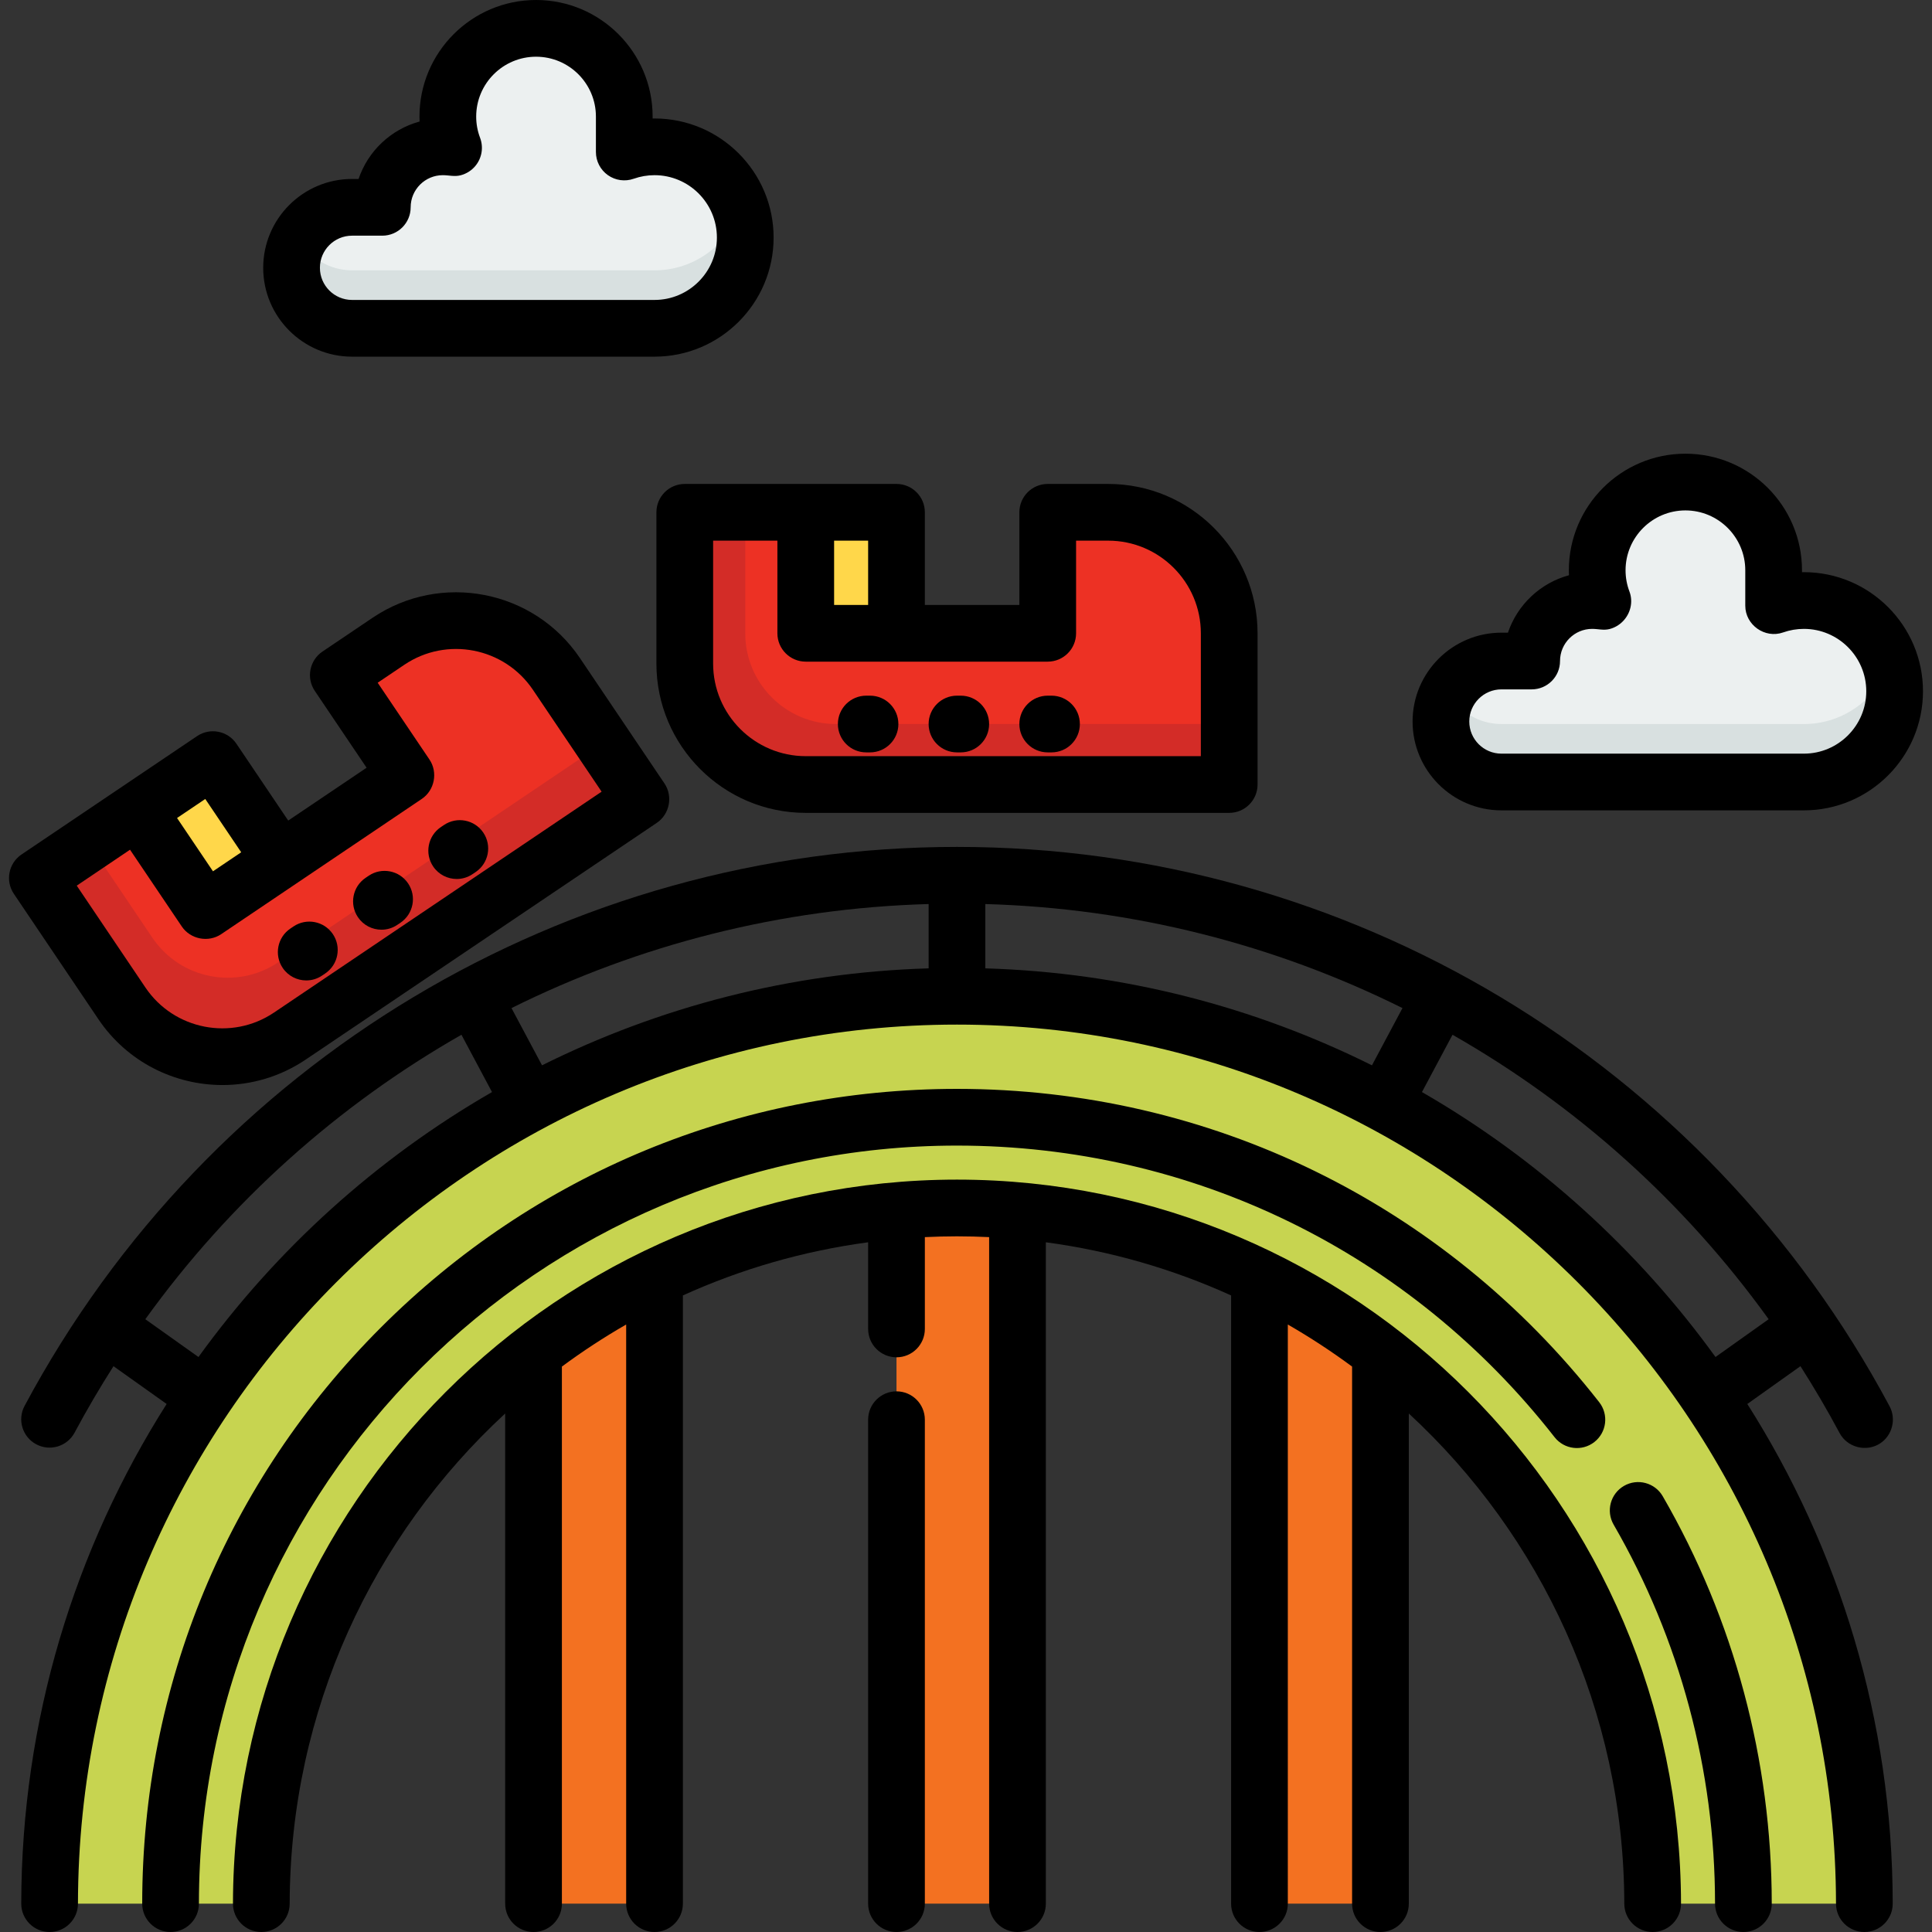 <?xml version="1.0" encoding="iso-8859-1"?>
<!-- Generator: Adobe Illustrator 19.0.0, SVG Export Plug-In . SVG Version: 6.00 Build 0)  -->
<svg version="1.1" id="Capa_1" xmlns="http://www.w3.org/2000/svg" xmlns:xlink="http://www.w3.org/1999/xlink" x="0px" y="0px"
	 viewBox="0 0 512 512" style="enable-background:new 0 0 512 512;" xml:space="preserve">
<rect x="0" y="0" width="512" height="512" fill="#333333" stroke="none"/>
<g>
	<rect x="237.584" y="320.125" style="fill:#F37121;" width="32.063" height="184.36"/>
	<rect x="333.772" y="320.125" style="fill:#F37121;" width="32.063" height="184.36"/>
	<rect x="141.396" y="320.125" style="fill:#F37121;" width="32.063" height="184.36"/>
</g>
<path style="fill:#C7D450;" d="M253.61,320.125c101.708,0,184.175,82.694,184.356,184.36h56.11
	c-0.181-132.654-107.769-240.47-240.466-240.47S13.325,371.831,13.145,504.485h56.11C69.435,402.82,151.903,320.125,253.61,320.125z
	"/>
<path style="fill:#ED3124;" d="M293.689,135.765h-16.031v32.063h-64.125v-32.063h-32.063v40.078
	c0,17.708,14.355,32.063,32.063,32.063h112.219v-40.078C325.751,150.12,311.396,135.765,293.689,135.765z"/>
<path style="fill:#D32C27;" d="M221.548,191.875c-13.281,0-24.047-10.766-24.047-24.047v-32.063h-16.031v40.078
	c0,17.708,14.355,32.063,32.063,32.063h112.219v-16.031H221.548z"/>
<rect x="213.537" y="135.765" style="fill:#FFD74A;" width="24.047" height="32.063"/>
<path style="fill:#ED3124;" d="M102.951,169.94l-13.292,8.963l17.924,26.584l-53.169,35.849L36.49,214.751L9.905,232.675
	l22.406,33.23c9.899,14.682,29.826,18.559,44.509,8.66l93.045-62.736l-22.406-33.23C137.56,163.917,117.633,160.041,102.951,169.94z
	"/>
<path style="fill:#D32C27;" d="M73.762,254.999c-11.012,7.424-25.957,4.517-33.381-6.495l-16.862-25.008l-13.614,9.179
	l22.406,33.231c9.899,14.682,29.826,18.559,44.509,8.66l93.045-62.736l-10.025-14.868L73.762,254.999z"/>
<rect x="43.38" y="205.283" transform="matrix(-0.829 0.559 -0.559 -0.829 225.062 373.843)" style="fill:#FFD74A;" width="24.046" height="32.061"/>
<path style="fill:#ECF0F0;" d="M173.454,38.909c-2.811,0-5.508,0.487-8.016,1.374v-9.389c0-12.912-10.467-23.379-23.379-23.379
	c-12.912,0-23.379,10.467-23.379,23.379c0,2.918,0.539,5.708,1.515,8.283c-0.927-0.166-1.877-0.268-2.852-0.268
	c-8.854,0-16.031,7.178-16.031,16.031h-8.016c-8.854,0-16.031,7.178-16.031,16.031s7.177,16.031,16.031,16.031h80.157
	c13.281,0,24.047-10.766,24.047-24.047S186.735,38.909,173.454,38.909z"/>
<path style="fill:#D8E0E0;" d="M173.454,71.64H93.297c-6.07,0-11.35-3.375-14.071-8.349c-1.248,2.28-1.96,4.898-1.96,7.682
	c0,8.853,7.177,16.031,16.031,16.031h80.157c13.281,0,24.047-10.766,24.047-24.047c0-2.687-0.448-5.268-1.26-7.682
	C193.034,64.787,184.046,71.64,173.454,71.64z"/>
<path style="fill:#ECF0F0;" d="M478.049,159.144c-2.811,0-5.508,0.487-8.016,1.374v-9.389c0-12.912-10.467-23.379-23.379-23.379
	c-12.912,0-23.379,10.467-23.379,23.379c0,2.918,0.539,5.708,1.515,8.283c-0.927-0.166-1.877-0.268-2.852-0.268
	c-8.854,0-16.031,7.178-16.031,16.031h-8.016c-8.854,0-16.031,7.178-16.031,16.031c0,8.853,7.177,16.031,16.031,16.031h80.157
	c13.281,0,24.047-10.766,24.047-24.047S491.33,159.144,478.049,159.144z"/>
<path style="fill:#D8E0E0;" d="M478.049,191.875h-80.157c-6.07,0-11.35-3.375-14.071-8.349c-1.248,2.28-1.96,4.898-1.96,7.682
	c0,8.853,7.177,16.031,16.031,16.031h80.157c13.281,0,24.047-10.766,24.047-24.047c0-2.687-0.448-5.268-1.26-7.682
	C497.629,185.021,488.641,191.875,478.049,191.875z"/>
<path d="M237.579,368.72c-4.15,0-7.515,3.364-7.515,7.515v128.25c0,4.151,3.365,7.515,7.515,7.515c4.15,0,7.515-3.364,7.515-7.515
	v-128.25C245.094,372.084,241.729,368.72,237.579,368.72z"/>
<path d="M487.51,379.771c2.059,3.854,7.12,5.129,10.77,2.728c3.199-2.104,4.288-6.437,2.485-9.81
	c-48.862-91.445-143.566-148.251-247.155-148.251c-103.536,0-198.218,56.763-247.097,148.14c-1.958,3.659-0.578,8.212,3.082,10.17
	c3.661,1.958,8.214,0.577,10.171-3.082c3.228-6.035,6.675-11.903,10.313-17.612l14.082,10.014
	c-24.326,38.335-38.464,83.754-38.53,132.408c-0.006,4.15,3.355,7.519,7.505,7.525c0.003,0,0.007,0,0.01,0
	c4.145,0,7.509-3.359,7.515-7.505C20.834,376.038,125.336,271.53,253.61,271.53s232.776,104.508,232.951,232.965
	c0.006,4.148,3.369,7.505,7.515,7.505c0.003,0,0.007,0,0.01,0c4.15-0.006,7.511-3.375,7.505-7.525
	c-0.066-48.654-14.205-94.073-38.53-132.408l14.081-10.014C480.801,367.795,484.266,373.7,487.51,379.771z M261.125,256.625v-17.043
	c39.092,1.098,76.69,10.736,110.547,27.57l-8.09,15.17C332.527,266.86,297.814,257.726,261.125,256.625z M143.64,282.321
	l-8.089-15.167c33.858-16.835,71.456-26.475,110.545-27.573v17.043C209.406,257.726,174.692,266.86,143.64,282.321z M52.596,359.623
	l-14.085-10.017c22.448-31.187,51.112-56.757,83.778-75.382l8.098,15.183C99.755,307.055,73.227,331.071,52.596,359.623z
	 M454.625,359.623c-20.631-28.554-47.159-52.57-77.791-70.215l8.099-15.186c32.666,18.625,61.33,44.194,83.778,75.384
	L454.625,359.623z"/>
<path d="M253.61,312.611c-105.609,0-191.682,86.068-191.871,191.861c-0.007,4.151,3.352,7.521,7.502,7.529c0.004,0,0.009,0,0.013,0
	c4.144,0,7.508-3.356,7.515-7.501c0.091-51.307,22.1-97.573,57.108-129.909v129.895c0,4.151,3.365,7.515,7.515,7.515
	c4.15,0,7.515-3.364,7.515-7.515V362.157c5.451-4.028,11.134-7.755,17.033-11.146v153.474c0,4.151,3.365,7.515,7.515,7.515
	c4.15,0,7.515-3.364,7.515-7.515V343.303c15.334-6.956,31.828-11.771,49.096-14.086v22.967c0,4.151,3.365,7.515,7.515,7.515
	c4.15,0,7.515-3.364,7.515-7.515v-24.335c2.823-0.135,5.661-0.209,8.517-0.209s5.694,0.074,8.517,0.209v176.636
	c0,4.151,3.365,7.515,7.515,7.515c4.15,0,7.515-3.364,7.515-7.515V329.217c17.268,2.316,33.762,7.131,49.096,14.086v161.182
	c0,4.151,3.365,7.515,7.515,7.515c4.15,0,7.515-3.364,7.515-7.515V351.012c5.9,3.391,11.583,7.118,17.033,11.146v142.328
	c0,4.151,3.365,7.515,7.515,7.515c4.15,0,7.515-3.364,7.515-7.515V374.591c35.006,32.335,57.016,78.602,57.108,129.909
	c0.007,4.146,3.371,7.501,7.515,7.501c0.004,0,0.009,0,0.013,0c4.15-0.008,7.509-3.378,7.502-7.529
	C445.293,398.679,359.22,312.611,253.61,312.611z"/>
<path d="M430.373,393.776c-3.592,2.078-4.82,6.675-2.742,10.268c17.579,30.39,26.871,65.122,26.871,100.441
	c0,4.151,3.365,7.515,7.515,7.515c4.15,0,7.515-3.364,7.515-7.515c0-37.958-9.991-75.293-28.891-107.968
	C438.563,392.925,433.965,391.7,430.373,393.776z"/>
<path d="M253.61,303.593c62.252,0,119.972,28.163,158.362,77.268c2.555,3.27,7.279,3.849,10.549,1.292
	c3.27-2.556,3.849-7.279,1.293-10.548c-41.259-52.774-103.295-83.041-170.203-83.041c-57.675,0-111.898,22.46-152.679,63.242
	c-40.783,40.783-63.243,95.006-63.243,152.68c0,4.151,3.365,7.515,7.515,7.515s7.515-3.364,7.515-7.515
	C52.718,393.713,142.838,303.593,253.61,303.593z"/>
<path d="M173.955,135.765v40.078c0,21.823,17.755,39.577,39.577,39.577h112.219c4.15,0,7.515-3.364,7.515-7.515v-40.078
	c0-21.823-17.755-39.577-39.577-39.577h-16.031c-4.15,0-7.515,3.364-7.515,7.515v24.548h-25.049v-24.548
	c0-4.151-3.365-7.515-7.515-7.515h-56.11C177.319,128.25,173.955,131.614,173.955,135.765z M230.064,160.313h-9.018V143.28h9.018
	V160.313z M188.984,143.28h17.033v24.548c0,4.151,3.365,7.515,7.515,7.515h64.125c4.15,0,7.515-3.364,7.515-7.515V143.28h8.517
	c13.535,0,24.548,11.012,24.548,24.548v32.564H213.532c-13.535,0-24.548-11.012-24.548-24.548L188.984,143.28L188.984,143.28z"/>
<path d="M253.61,199.389h1.002c4.15,0,7.515-3.364,7.515-7.515s-3.365-7.515-7.515-7.515h-1.002c-4.15,0-7.515,3.364-7.515,7.515
	S249.46,199.389,253.61,199.389z"/>
<path d="M277.657,199.389h1.002c4.15,0,7.515-3.364,7.515-7.515s-3.365-7.515-7.515-7.515h-1.002c-4.15,0-7.515,3.364-7.515,7.515
	S273.507,199.389,277.657,199.389z"/>
<path d="M229.563,199.389h1.002c4.15,0,7.515-3.364,7.515-7.515s-3.365-7.515-7.515-7.515h-1.002c-4.15,0-7.515,3.364-7.515,7.515
	S225.413,199.389,229.563,199.389z"/>
<path d="M58.955,287.546c7.609,0,15.296-2.185,22.066-6.749l93.045-62.736c3.391-2.286,4.318-7.038,2.029-10.432L153.69,174.4
	c-12.2-18.095-36.846-22.89-54.941-10.691l-13.292,8.963c-3.442,2.321-4.349,6.992-2.029,10.432l13.723,20.353L76.382,217.46
	l-13.724-20.354c-2.319-3.441-6.99-4.349-10.431-2.029L5.704,226.444c-3.442,2.32-4.349,6.992-2.03,10.431l22.407,33.232
	C33.716,281.432,46.226,287.546,58.955,287.546z M54.398,211.739l9.522,14.124l-7.477,5.041l-9.523-14.124L54.398,211.739z
	 M34.46,225.182l13.723,20.353c2.281,3.385,7.044,4.314,10.432,2.03l53.169-35.848c3.39-2.285,4.319-7.038,2.029-10.431
	l-13.724-20.354l7.062-4.761c11.223-7.569,26.51-4.593,34.078,6.631l18.204,26.999l-86.815,58.534
	c-11.223,7.567-26.51,4.592-34.077-6.629l-18.205-27.001L34.46,225.182z"/>
<path d="M101.094,246.383c1.446,0,2.908-0.417,4.197-1.287l0.831-0.561c3.44-2.322,4.346-6.993,2.025-10.432
	c-2.323-3.442-6.993-4.347-10.433-2.025l-0.831,0.561c-3.44,2.322-4.346,6.993-2.025,10.432
	C96.311,245.223,98.682,246.383,101.094,246.383z"/>
<path d="M121.033,232.94c1.446,0,2.908-0.417,4.197-1.286l0.831-0.561c3.44-2.322,4.346-6.993,2.025-10.432
	c-2.323-3.442-6.993-4.347-10.433-2.025l-0.831,0.561c-3.44,2.322-4.346,6.993-2.025,10.432
	C116.249,231.78,118.62,232.94,121.033,232.94z"/>
<path d="M81.157,259.826c1.446,0,2.908-0.417,4.197-1.287l0.831-0.561c3.44-2.322,4.346-6.993,2.025-10.432
	c-2.323-3.442-6.993-4.348-10.433-2.025l-0.831,0.561c-3.44,2.322-4.346,6.993-2.025,10.432
	C76.373,258.666,78.744,259.826,81.157,259.826z"/>
<path d="M93.297,94.519h80.157c17.403,0,31.562-14.159,31.562-31.562s-14.159-31.562-31.562-31.562
	c-0.167,0-0.334,0.001-0.501,0.004v-0.505C172.953,13.859,159.094,0,142.058,0s-30.893,13.859-30.893,30.894
	c0,0.439,0.009,0.879,0.028,1.316c-7.589,2.055-13.669,7.818-16.166,15.217h-1.73c-12.983,0-23.546,10.563-23.546,23.546
	S80.314,94.519,93.297,94.519z M93.297,62.456h8.016c4.15,0,7.515-3.364,7.515-7.515c0-4.696,3.82-8.517,8.517-8.517
	c1.626,0,3.078,0.449,4.708,0.033c1.53-0.391,2.916-1.264,3.925-2.481c1.729-2.082,2.205-4.934,1.245-7.465
	c-0.681-1.798-1.027-3.688-1.027-5.618c0-8.747,7.117-15.865,15.864-15.865c8.747,0,15.864,7.118,15.864,15.865v9.389
	c0,2.44,1.184,4.727,3.176,6.136c1.992,1.408,4.543,1.76,6.843,0.949c1.772-0.626,3.627-0.944,5.511-0.944
	c9.116,0,16.532,7.416,16.532,16.532s-7.416,16.532-16.532,16.532H93.297c-4.696,0-8.517-3.82-8.517-8.517
	S88.601,62.456,93.297,62.456z"/>
<path d="M397.892,214.753h80.157c17.403,0,31.562-14.159,31.562-31.562s-14.159-31.562-31.562-31.562
	c-0.167,0-0.334,0.001-0.501,0.004v-0.505c0-17.035-13.859-30.894-30.893-30.894s-30.893,13.859-30.893,30.894
	c0,0.439,0.009,0.879,0.028,1.316c-7.589,2.055-13.669,7.818-16.166,15.217h-1.73c-12.983,0-23.546,10.563-23.546,23.546
	C374.347,204.191,384.909,214.753,397.892,214.753z M397.892,182.691h8.016c4.15,0,7.515-3.364,7.515-7.515
	c0-4.696,3.82-8.517,8.517-8.517c1.577,0,2.997,0.445,4.578,0.051c1.358-0.339,2.602-1.073,3.578-2.074
	c2.021-2.071,2.755-5.164,1.721-7.889c-0.681-1.798-1.027-3.688-1.027-5.618c0-8.747,7.117-15.865,15.864-15.865
	s15.864,7.118,15.864,15.865v9.389c0,5.097,5.206,8.783,10.02,7.085c1.772-0.626,3.627-0.944,5.511-0.944
	c9.116,0,16.532,7.416,16.532,16.532c0,9.116-7.416,16.532-16.532,16.532h-80.157c-4.696,0-8.517-3.82-8.517-8.517
	C389.375,186.511,393.196,182.691,397.892,182.691z"/>
<g>
</g>
<g>
</g>
<g>
</g>
<g>
</g>
<g>
</g>
<g>
</g>
<g>
</g>
<g>
</g>
<g>
</g>
<g>
</g>
<g>
</g>
<g>
</g>
<g>
</g>
<g>
</g>
<g>
</g>
</svg>
